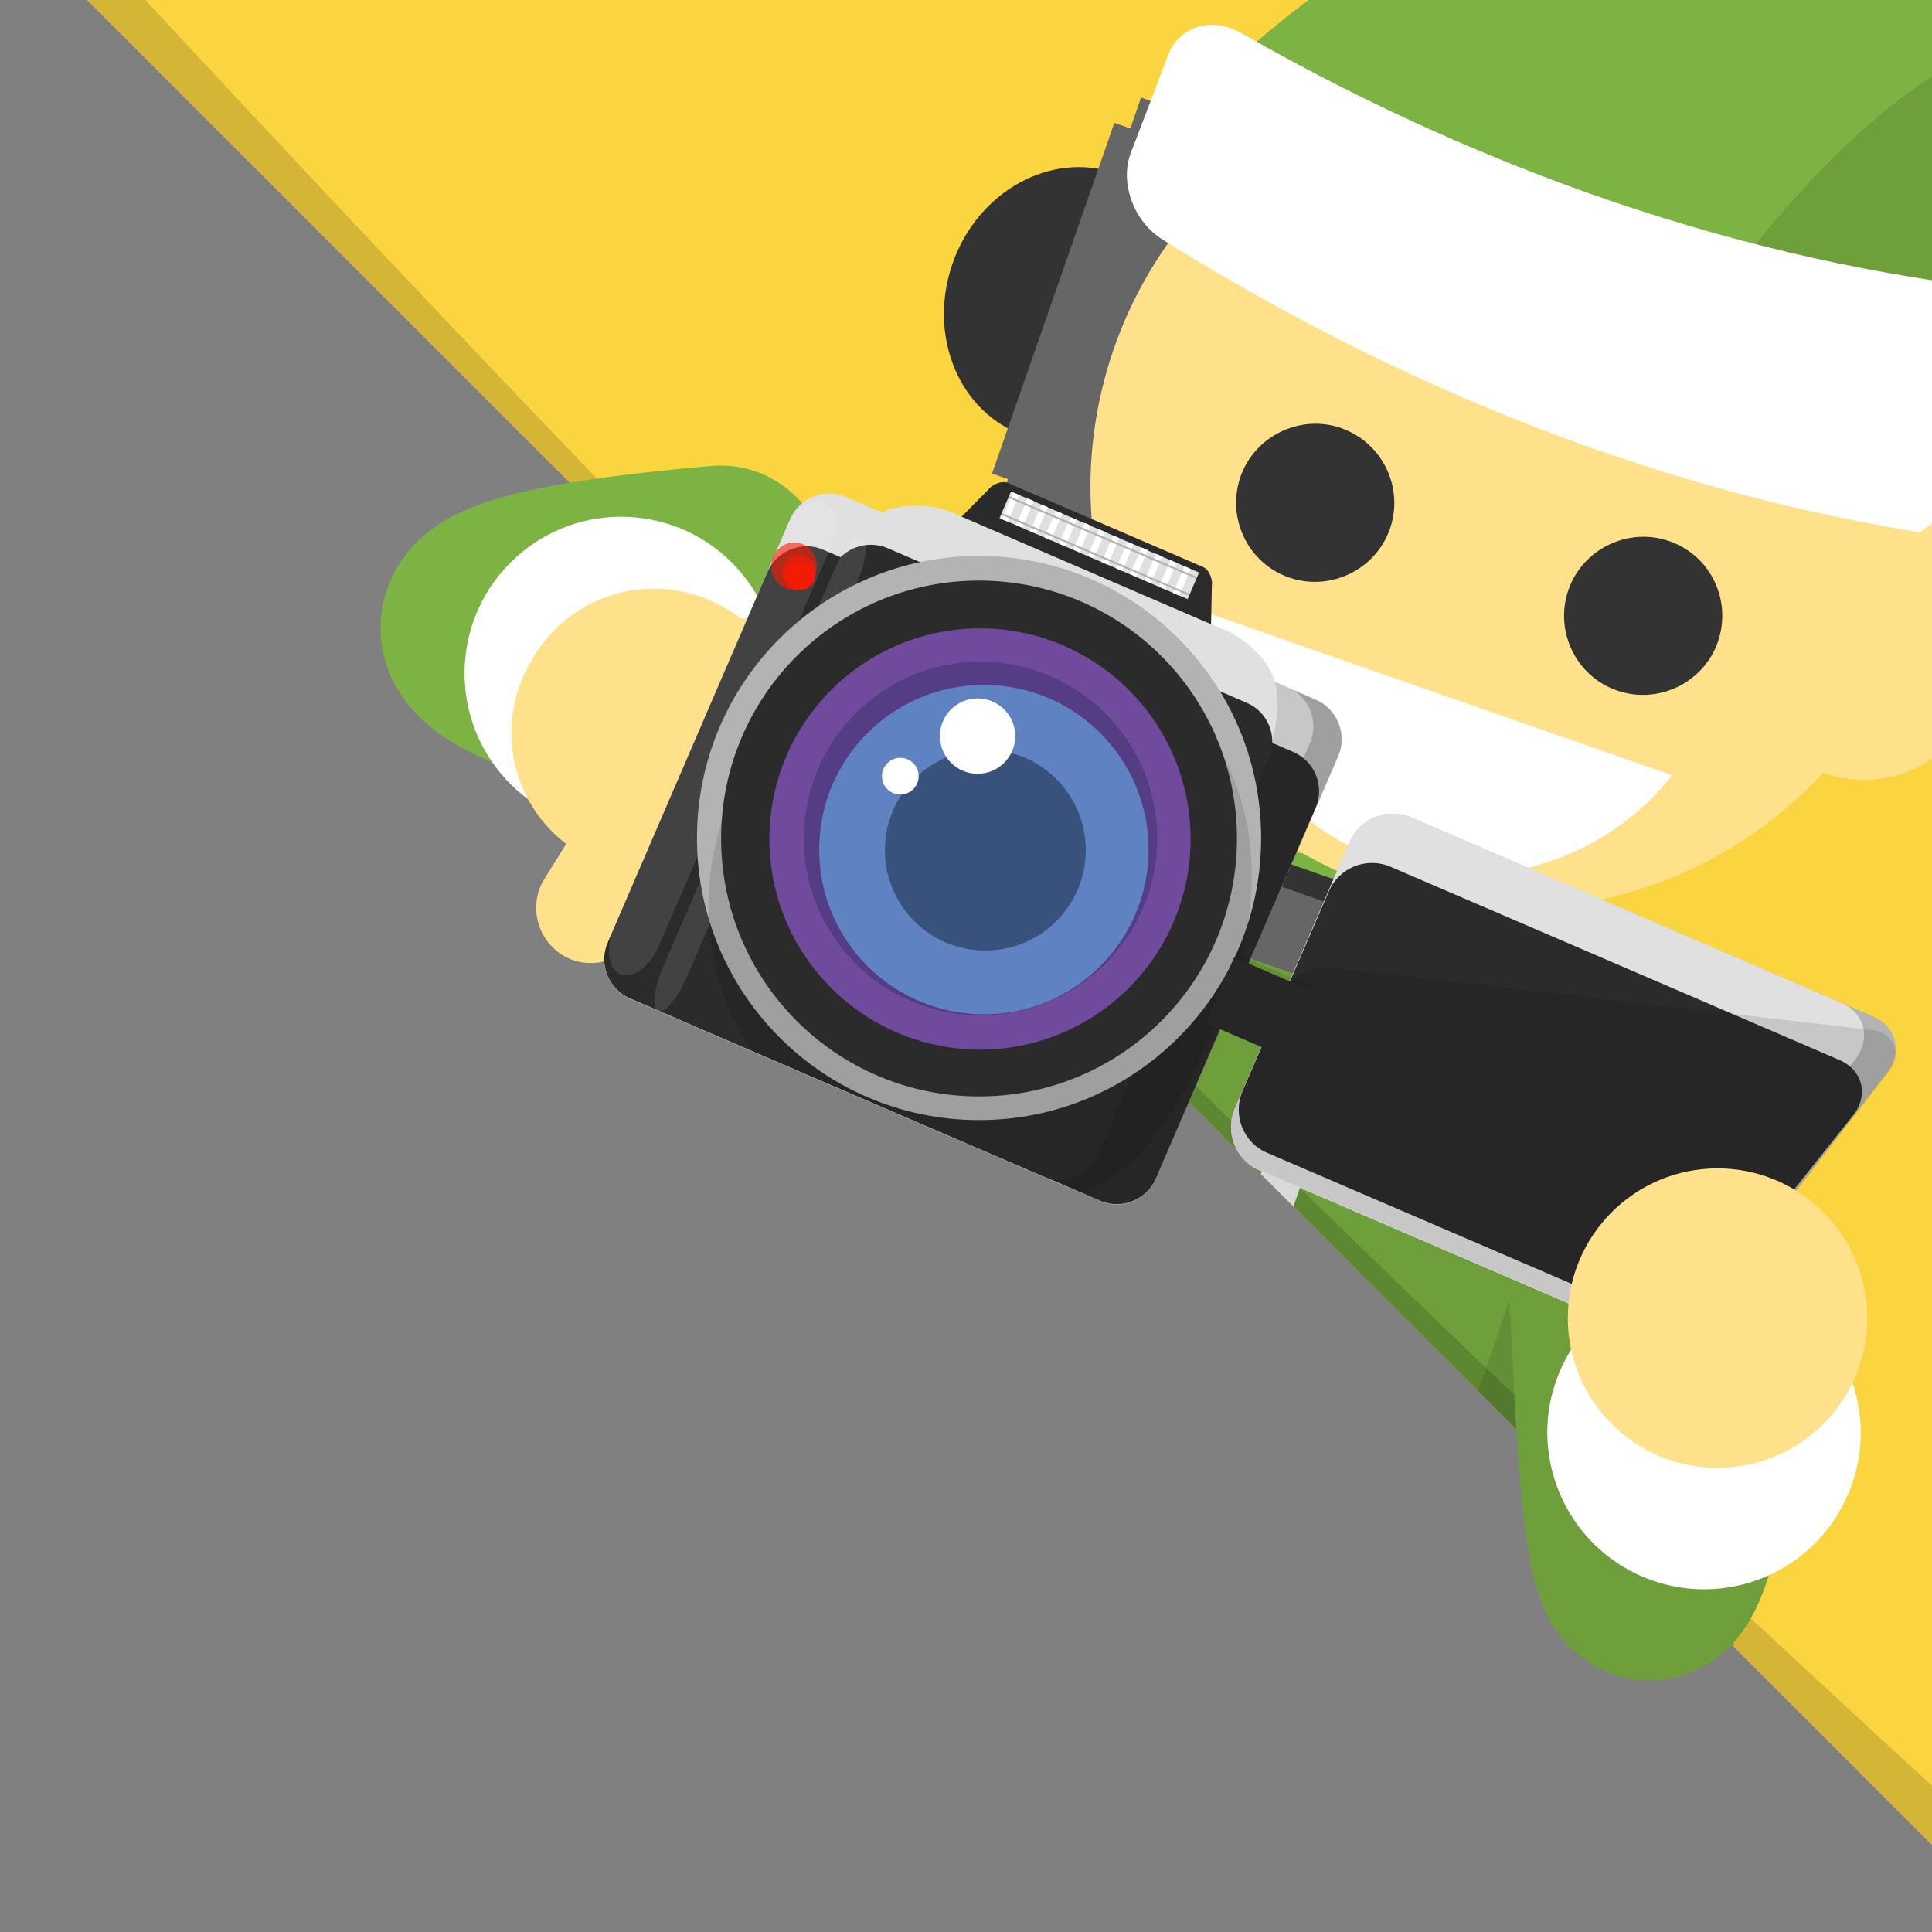 <svg id="art" xmlns="http://www.w3.org/2000/svg" xmlns:xlink="http://www.w3.org/1999/xlink" width="400" height="400" viewBox="0 0 400 400"><rect x="0" y="0" width="400" height="400" fill="#808080" stroke="none"/><style>.st0{opacity:.57;fill:none;stroke:#1976d2;stroke-width:16.38;stroke-linecap:round;stroke-miterlimit:10}.st1{fill:#81d4fa}.st2{fill:#1e88e5}.st3{fill:#f9ce1d}.st4{fill:#25b701}.st5{fill:#fad53f}.st6{fill:#ab47bc}.st7{fill:#9ccc65}.st8{fill:#81d4fa}.st8,.st9{clip-path:url(#SVGID_2_)}.st10{fill:#e53935}.st11{opacity:.11}.st12{fill:none;stroke:#FFF;stroke-width:8.605;stroke-miterlimit:10}.st13{fill:#e53935}.st13,.st14{clip-path:url(#SVGID_2_)}.st14{opacity:.11}.st15{stroke-width:44.227}.st15,.st16{fill:none;stroke:#e53935;stroke-linecap:round;stroke-miterlimit:10}.st16{opacity:.24;stroke-width:39.9}.st17{fill:#FFF}.st18{fill:#ffe18c}.st19{fill:#333}.st20{fill:#666}.st21{stroke:#333;stroke-width:3.868}.st21,.st22{fill:none;stroke-miterlimit:10}.st22{stroke:#666;stroke-width:15.057}.st23{opacity:.15}.st23,.st24{clip-path:url(#SVGID_2_)}.st24{fill:#FFF}.st25{fill:none}.st26{fill:#81d4fa}.st26,.st27{clip-path:url(#SVGID_4_)}.st28,.st29{fill:#039be5}.st29{clip-path:url(#SVGID_4_)}.st30{opacity:.11}.st30,.st31{clip-path:url(#SVGID_4_)}.st31{fill:#FFF}.st32{stroke-width:44.227}.st32,.st33{fill:none;stroke:#039be5;stroke-linecap:round;stroke-miterlimit:10}.st33{opacity:.24;stroke-width:39.9}.st34{fill:#8c5835}.st35{opacity:.57;fill:none;stroke:#1976d2;stroke-width:44.226;stroke-linecap:round;stroke-miterlimit:10}.st36{opacity:.15;clip-path:url(#SVGID_4_)}.st37{fill:#1e88e5}.st37,.st38{clip-path:url(#SVGID_6_)}.st39{fill:#00c05d}.st40{opacity:.15;clip-path:url(#SVGID_6_)}.st41{opacity:.57;stroke-width:44.226}.st41,.st42{fill:none;stroke:#00c05d;stroke-linecap:round;stroke-miterlimit:10}.st42{stroke-width:44.227}.st43{fill:#ebebeb}.st44,.st45{fill:#bd9941}.st45{stroke:#bd9941;stroke-width:5.7;stroke-miterlimit:10}.st46{fill:#40cdde}.st47{fill:#36b04a}.st48{fill:#e5e5e5}.st49{fill:#a98a39}.st50{opacity:.12;fill:none;stroke:#000;stroke-width:44.227;stroke-linecap:round;stroke-miterlimit:10}.st51{fill:#f9ce1d}.st51,.st52{clip-path:url(#SVGID_8_)}.st53{fill:#f57c00}.st54{opacity:.31}.st55{opacity:.35}.st56{opacity:.46;fill:#ffbe8c}.st57{fill:none;stroke:#f57c00;stroke-width:41.987;stroke-linecap:round;stroke-miterlimit:10}.st58{fill:#FFF;stroke:#FFF;stroke-width:12.998}.st58,.st59{stroke-linecap:round;stroke-miterlimit:10}.st59{fill:none;stroke:#000;stroke-width:41.987}.st59,.st60{opacity:.11}.st60,.st61{clip-path:url(#SVGID_8_)}.st61{opacity:.15}.st62{clip-path:url(#SVGID_10_);fill:#f9ce1d}.st63{opacity:.15}.st63,.st64{clip-path:url(#SVGID_10_)}.st65{fill:#764c2e}.st66{fill:#29b6f6}.st67{opacity:.19}.st68{fill:none;stroke:#FFF;stroke-width:8.553;stroke-miterlimit:10}.st69{stroke:#333;stroke-width:3.844}.st69,.st70{fill:none;stroke-miterlimit:10}.st70{stroke:#666;stroke-width:14.966}.st71{clip-path:url(#SVGID_10_);fill:#29b6f6}.st72{opacity:.19}.st72,.st73{clip-path:url(#SVGID_10_)}.st73{fill:#FFF}.st74{fill:none;stroke:#29b6f6;stroke-width:45.004;stroke-linecap:round;stroke-miterlimit:10}.st75{fill:gray}.st76{fill:#4d4d4d}.st77{opacity:.5;fill:#999}.st78{opacity:.3;fill:#919396}.st79{opacity:.5;fill:#919396}.st80{fill:#8a8a8a}.st81{opacity:.5;fill:gray}.st82{fill:#999}.st83{stroke:#29b6f6}.st83,.st84{fill:none;stroke-width:42.867;stroke-linecap:round;stroke-miterlimit:10}.st84{opacity:.19;stroke:#000}.st85{fill:#f9ce1d}.st85,.st86{clip-path:url(#SVGID_12_)}.st87{fill:#8e24aa}.st88{fill:#833f4a}.st89{opacity:.15;clip-path:url(#SVGID_12_)}.st90{fill:none;stroke:#8e24aa;stroke-width:44.227;stroke-linecap:round;stroke-miterlimit:10}.st91{fill:#d4e157}.st92{opacity:.1}.st93{fill:#ef5350}.st94{opacity:.2;fill:#231f20}.st95{opacity:.11;fill:none;stroke:#000;stroke-width:44.227;stroke-linecap:round;stroke-miterlimit:10}.st96{fill:#25b701}.st96,.st97,.st98{clip-path:url(#SVGID_14_)}.st98{stroke:#f9ce1d}.st98,.st99{fill:none;stroke-width:45.281;stroke-linecap:round;stroke-miterlimit:10}.st99{opacity:.11;stroke:#000}.st99,.st100{clip-path:url(#SVGID_14_)}.st100{opacity:.15}.st101{fill:#2b2b2b}.st102{fill:#848484}.st103{fill:#e0e0e0}.st104{opacity:.12}.st105{fill:#704a9a}.st106{fill:#553d83}.st107{fill:#5f81c0}.st108{fill:#39527c}.st109{fill:#ab47bc}.st109,.st110{clip-path:url(#SVGID_16_)}.st111{fill:none;stroke:#e53935;stroke-width:62.7;stroke-miterlimit:10}.st112{opacity:.15;fill:#231f20}.st113{fill:#ef9a9a}.st114{fill:#f7caad}.st115{fill:#212121}.st116{opacity:.11}.st116,.st117{clip-path:url(#SVGID_16_)}.st117{opacity:.15}.st118{fill:#9ccc65}.st118,.st119{clip-path:url(#SVGID_18_)}.st120{fill:#1976d2}.st121{opacity:.15;clip-path:url(#SVGID_18_)}.st122{fill:none;stroke:#1976d2;stroke-width:44.227;stroke-linecap:round;stroke-miterlimit:10}.st123{fill:#00518b}.st124{fill:#00b9f1}.st125{fill:#eef8fd}.st126,.st127{fill:#524fa0}.st127{stroke:#524fa0;stroke-width:4.275}.st128{fill:none;stroke:#FFF;stroke-width:11.4}.st129{fill:#00adee}.st130{fill:#69cdf5}.st131{opacity:.9}.st132{fill:none;stroke:#f0efe3;stroke-width:1.71}.st133{fill:none;stroke:#FFF;stroke-width:1.425}.st134{fill:#fad53f}.st134,.st135{clip-path:url(#SVGID_20_)}.st136,.st137{fill:#7cb342}.st137{opacity:.57}.st138{opacity:.15;clip-path:url(#SVGID_20_)}.st139{fill:none;stroke:#7cb342;stroke-width:44.227;stroke-linecap:round;stroke-miterlimit:10}.st140{fill:#b3b3b3}.st141{opacity:.6}.st142{fill:#ff1900}.st143{fill:#704a9c}.st144{fill:#553d85}.st145{fill:#5f83c2}</style><g id="videos_2"><path class="st25" d="M-50 0h450v450H-50z"/><defs><path id="SVGID_19_" d="M400 382L18 0h382z"/></defs><clipPath id="SVGID_2_"><use xlink:href="#SVGID_19_" overflow="visible"/></clipPath><path clip-path="url(#SVGID_2_)" fill="#fad53f" d="M-16.1-17.1h455.9v408H-16.1z"/><g class="st9"><path class="st136" d="M327.6 329.9l12.8-36.6c16.1-46.1-8.2-96.5-54.3-112.6-46.1-16.1-96.5 8.3-112.5 54.4l-12.8 36.6 166.8 58.2z"/><path class="st11" d="M299.8 186.9c31.4 18.5 22.7 53.9 8.3 95.2l-12.8 36.6 32.3 11.3 12.8-36.6c14.4-41.4-3.6-86-40.6-106.5z"/><path class="st11" d="M299.8 186.9c31.4 18.5-136.3-1.6-150.7 39.7l39.5 54.8 139.1 48.5 12.8-36.6c14.3-41.3-3.7-85.9-40.7-106.4z"/><path class="st12" d="M287.2 181.1l-41.9 120.1"/><path class="st136" d="M371.8 245c.8-11.8-8.1-22.1-19.9-23-11.8-.8-22.1 8.1-23 19.9 0 .7-1.5 33.4-11.2 84.5l41.1 14.4c11-56 12.7-92.8 13-95.8z"/><path class="st137" d="M371.8 245c.8-11.8-8.1-22.1-19.9-23-11.8-.8-22.1 8.1-23 19.9 0 .7-1.5 33.4-11.2 84.5l41.1 14.4c11-56 12.7-92.8 13-95.8z"/><path class="st19" d="M234.2 37.4c-1-.5-2-1.1-3.2-1.5-13.4-4.7-28.6 3.7-33.8 18.7-5.2 15 1.4 30.9 14.9 35.6 1.1.4 2.3.6 3.4.8l18.7-53.6z"/><path class="st20" d="M236.248 20.2l18.412 6.422-29.835 85.545-18.412-6.42z"/><path class="st20" d="M230.717 25.44l18.412 6.42-25.325 72.61-18.412-6.422z"/><path class="st18" d="M395.8 129.2c-15.7 45.6-65.4 69.9-111 54.3-45.7-15.7-69.9-65.4-54.3-111 15.7-45.6 65.4-69.9 111-54.3 45.7 15.7 70 65.4 54.3 111z"/><path class="st136" d="M248.8 19.2s111.6-118.4 202.6-3.7c0 0-56.3 1.7-36.7 59.7l-165.9-56z"/><path class="st11" d="M358.3 57.4s55.1-78.6 93.1-41.9c0 0-56.3 1.7-36.7 59.7l-56.4-17.8z"/><path class="st17" d="M420 99.4c-2.3 7.4-9.1 12.8-15.1 11.9-54.2-7.5-110.5-28.1-164.2-61.7-6-3.7-8.9-11.8-6.6-17.9 2.6-6.7 5.1-13.4 7.7-20.2 2.3-6.1 9.1-8.1 15.1-4.7 54.2 31 110.5 48.9 164.2 53.8 6 .5 8.9 6.8 6.6 14.2-2.6 8.4-5.1 16.5-7.7 24.6zM250.3 127c-.2 22.4 13.8 43.5 36.2 51.2 22.2 7.6 46-.2 59.7-17.7L250.3 127z"/><path class="st21" d="M219.6 97.5c-.9 2.7-6.3 28.7-6.3 28.7"/><path class="st22" d="M216.9 88c-.9 2.7-1.3 85.9-1.3 85.9l44.2 15.4"/><path class="st20" d="M280.5 206l-24.1-8.4c-2.8-1-4.2-4-3.2-6.7l3.5-10c1-2.8 4-4.2 6.7-3.2l24.1 8.4c2.8 1 4.2 4 3.2 6.7l-3.5 10c-.9 2.7-3.9 4.1-6.7 3.2z"/><path class="st19" d="M290.8 192.5l-.1.2c1-2.8-.5-5.8-3.2-6.7l-24.1-8.4c-2.8-1-5.8.5-6.7 3.2l.1-.2 34 11.9zM287.8 109.4c-2.9 8.5-12.3 13.1-20.8 10.2-8.6-2.9-13.1-12.3-10.2-20.8 2.9-8.5 12.3-13.1 20.8-10.2 8.6 3 13.1 12.3 10.2 20.8zM355.7 132.8c-2.9 8.5-12.3 13.1-20.8 10.2-8.6-2.9-13.1-12.3-10.2-20.8 2.9-8.5 12.3-13.1 20.8-10.2 8.6 2.9 13.1 12.2 10.2 20.8z"/><path class="st18" d="M394.7 112.1l40.4-28s-17.4 101.8-66.4 71.8l26-43.8z"/></g><path d="M30.1 0C148.6 127.8 269.2 250 400 369.7V383C272.6 255.6 144.2 127.3 16.9 0h13.2z" class="st23"/><g><path class="st139" d="M213.6 171.6c-37.6-20.7-189-42.2-64.4-53.1"/><path class="st17" d="M106.7 115.5c13.2-12.1 33.7-11.2 45.8 2s11.2 33.7-2 45.8-33.7 11.2-45.8-2-11.2-33.7 2-45.8"/><path class="st18" d="M120.5 176.9l-1-.6c-13.5-8.4-17.7-26.2-9.3-39.8l.6-1c8.4-13.5 26.2-17.7 39.8-9.3l1 .6-31.1 50.1z"/><path class="st18" d="M119.2 176.1l1 .6c13.5 8.4 31.4 4.3 39.8-9.3l.6-1c8.4-13.5 4.3-31.4-9.3-39.8l-1-.6-31.1 50.1z"/><path class="st18" d="M116.4 197.7c-5.3-3.3-7-10.4-3.7-15.7l30.2-48.6c3.3-5.3 10.4-7 15.7-3.7 5.3 3.3 7 10.4 3.7 15.7L132.1 194c-3.4 5.3-10.4 7-15.7 3.7z"/><g><path class="st139" d="M333.2 243.3c2.5 24.7 2.5 129.3 16.2 58"/><path class="st95" d="M333.2 243.3c2.5 24.7 2.5 129.3 16.2 58"/><path class="st17" d="M382.2 310.3c7.6-16.2.5-35.5-15.7-43.1s-35.5-.5-43.1 15.7c-7.6 16.2-.5 35.5 15.7 43.1 16.3 7.6 35.6.5 43.1-15.7"/></g><g id="XMLID_4_"><path class="st140" d="M239.3 244.1c-1.9 4.4-7.1 6.5-11.5 4.6l-97.4-41.9c-4.4-1.9-6.5-7.1-4.6-11.5l37.8-87.7c1.9-4.4 7.1-6.5 11.5-4.6l97.4 41.9c4.4 1.9 6.5 7.1 4.6 11.5l-37.8 87.7z"/><path class="st103" d="M233.4 241.5c-1.9 4.4-7.1 6.5-11.5 4.6l-91.5-39.4c-4.4-1.9-6.5-7.1-4.6-11.5l37.8-87.7c1.9-4.4 7.1-6.5 11.5-4.6l91.5 39.4c4.4 1.9 6.5 7.1 4.6 11.5l-37.8 87.7z"/><path class="st103" d="M233.4 241.5c-1.9 4.4-7.1 6.5-11.5 4.6l-91.5-39.4c-4.4-1.9-6.5-7.1-4.6-11.5l37.8-87.7c1.9-4.4 7.1-6.5 11.5-4.6l91.5 39.4c4.4 1.9 6.5 7.1 4.6 11.5l-37.8 87.7z"/><path class="st101" d="M170.4 113.8c-4.4-1.9-9.6.2-11.5 4.6l-33.1 76.8c-1.9 4.4.2 9.6 4.6 11.5l97.4 41.9c4.4 1.9 9.6-.2 11.5-4.6l33.1-76.8c1.9-4.4-.2-9.6-4.6-11.5l-97.4-41.9z"/><path class="st11" d="M227.4 248.5l-67-28.9c-4.7-2-6.9-7.5-4.9-12.2l37.4-86.7c2-4.7 7.5-6.9 12.2-4.9l67 28.9c4.7 2 6.9 7.5 4.9 12.2l-37.4 86.7c-2 4.8-7.5 6.9-12.2 4.9z"/><path class="st140" d="M352.5 271.4c-3.3 4.3-10.1 6-15 3.9l-76.7-33c-5-2.1-7.3-7.9-5.1-12.9l23.7-55c2.1-5 7.9-7.3 12.9-5.1l95.4 41.1c5 2.1 6.3 7.4 3 11.7l-38.2 49.3z"/><path class="st103" d="M345.9 268.6c-3.3 4.3-10.1 6-15 3.9l-70.1-30.2c-5-2.1-7.3-7.9-5.1-12.9l23.7-55c2.1-5 7.9-7.3 12.9-5.1l88.8 38.3c5 2.1 6.3 7.4 3 11.7l-38.2 49.3z"/><path class="st103" d="M345.9 268.6c-3.3 4.3-10.1 6-15 3.9l-70.1-30.2c-5-2.1-7.3-7.9-5.1-12.9l23.7-55c2.1-5 7.9-7.3 12.9-5.1l88.8 38.3c5 2.1 6.3 7.4 3 11.7l-38.2 49.3z"/><path class="st101" d="M354.2 267.9c-3.4 4.2-10.2 6-15.1 3.8l-76.7-33c-5-2.1-7.3-7.9-5.1-12.9l17.8-41.2c2.1-5 7.9-7.3 12.9-5.1l92.7 39.9c5 2.1 6.3 7.4 2.9 11.6l-29.4 36.9z"/><path class="st11" d="M337.1 275.1l-76.6-33c-4.8-2.1-7-7.7-5-12.5l10.2-23.6c1.7-3.9 5.6-6.2 9.8-5.7l112.5 13c3.9.5 5.8 5 3.4 8.1L353 271c-3.7 4.9-10.3 6.6-15.9 4.1z"/><path class="st103" d="M226.8 238.7c-1.9 4.4-7.1 6.5-11.5 4.6l-73.4-31.6c-4.4-1.9-6.5-7.1-4.6-11.5l35.6-82.6c1.9-4.4 6.4-9.6 9.9-11.5 3.5-1.9 10.1-1.8 14.5.1l56.6 24.4c4.4 1.9 9 6.6 10 10.5 1.1 3.9.4 10.7-1.5 15.1l-35.6 82.5z"/><path class="st140" d="M237.3 136.2c-.8 1.8-5.2 1.6-6.2 1.2L206.9 127c-1-.4-4.2-3.5-3.4-5.3l15.1-11.5c.2-.5.9-.7 1.4-.5l14.5 6.2c.6.2.9.9.6 1.4l2.2 18.9z"/><path class="st140" d="M234.6 115.9l-14.5-6.2c-.6-.2-1.2 0-1.4.5l-7 11.3 20.2 8.7 3.4-12.9c.1-.5-.2-1.2-.7-1.4z"/><path class="st101" d="M250.6 136.3c-.2.5-2 .2-4-.6l-49.3-21.2c-2-.8-3.4-2-3.2-2.5l10.6-10.7c.2-.5 2.4-2 4-1.3l40.4 17.4c1.6.7 2 3.3 1.8 3.8l-.3 15.1z"/><path class="st103" d="M209.313 101.76l38.94 16.774-2.373 5.51-38.94-16.773z"/><path class="st17" d="M209.74 101.957l1.285.553-2.374 5.51-1.285-.553zM212.765 103.18l1.286.553-2.373 5.51-1.286-.554zM215.66 104.454l1.285.554-2.373 5.51-1.286-.554zM218.646 105.768l1.286.554-2.374 5.51-1.286-.554zM221.632 107.082l1.286.554-2.373 5.51-1.286-.553zM224.567 108.265l1.285.554-2.373 5.51-1.287-.554zM227.553 109.58l1.286.553-2.375 5.51-1.286-.553zM230.448 110.854l1.285.554-2.373 5.51-1.286-.553zM233.434 112.17l1.286.552-2.374 5.51-1.286-.553zM236.368 113.35l1.286.555-2.374 5.51-1.285-.553zM239.355 114.666l1.285.554-2.373 5.51-1.286-.554zM242.34 115.98l1.287.554-2.374 5.51-1.285-.554zM245.236 117.255l1.285.554-2.372 5.51-1.286-.555z"/><path class="st140" d="M208.985 102.732l38.848 16.733-.158.368-38.848-16.734zM207.494 106.24l38.848 16.735-.158.368-38.848-16.734z"/><path class="st103" d="M226.8 238.7c-1.9 4.4-7.1 6.5-11.5 4.6l-73.4-31.6c-4.4-1.9-6.5-7.1-4.6-11.5l35.6-82.6c1.9-4.4 6.4-9.6 9.9-11.5 3.5-1.9 10.1-1.8 14.5.1l56.6 24.4c4.4 1.9 9 6.6 10 10.5 1.1 3.9.4 10.7-1.5 15.1l-35.6 82.5z"/><path class="st101" d="M227.4 238.9c-1.9 4.5-7.1 6.5-11.6 4.6l-74.3-32c-4.5-1.9-6.5-7.1-4.6-11.6l35.3-81.8c1.9-4.5 7.1-6.5 11.6-4.6l74.3 32c4.5 1.9 6.5 7.1 4.6 11.6l-35.3 81.8z"/><path class="st11 st17" d="M142.2 202.3c-1.9 4.4-4.6 7.6-5.9 7-1.4-.6-.9-4.7 1-9.1l35.3-81.9c1.9-4.4 4.6-7.6 5.9-7 1.4.6.9 4.7-1 9.1l-35.3 81.9zM136.4 195.9c-1.9 4.3-5.5 6.9-8 5.8-2.5-1.1-3.1-5.5-1.2-9.8l35.4-82.2c1.9-4.3 5.5-6.9 8-5.8 2.5 1.1 3.1 5.5 1.2 9.8l-35.4 82.2z"/><ellipse transform="rotate(7.207 165.613 119.465)" class="st141 st142" cx="165.6" cy="119.4" rx="3.2" ry="2.8"/><ellipse transform="rotate(7.207 164.375 117.204)" class="st141 st142" cx="164.4" cy="117.2" rx="4.7" ry="4.9"/><ellipse transform="rotate(7.207 165.415 118.56)" class="st141 st142" cx="165.4" cy="118.5" rx="3.5" ry="3.7"/><circle class="st140" cx="202.7" cy="173.5" r="58.4"/><path class="st11" d="M253.3 208.4c12.8-29.6 4.7-61.6-25-74.4-29.6-12.8-64 .9-76.8 30.5-8 18.5-5.5 38.5 4.1 53l68.2 29.4c14.2-5 21.5-20 29.5-38.5z"/><circle class="st101" cx="202.7" cy="173.6" r="53.4"/><circle class="st143" cx="202.9" cy="173.7" r="43.6"/><circle class="st144" cx="203" cy="173.6" r="36.6"/><circle class="st145" cx="203.7" cy="175.9" r="34.1"/><circle class="st108" cx="204" cy="176" r="20.8"/><circle class="st17" cx="202.4" cy="152.4" r="7.8"/><circle class="st17" cx="186.4" cy="160.7" r="3.8"/><path class="st101" d="M255.512 198.213l15.612 6.725-5.855 13.592-15.613-6.725z"/><path class="st11" d="M255.89 197.472l15.612 6.725-6.17 14.327-15.614-6.725z"/></g><circle class="st18" cx="355.6" cy="272.9" r="31"/></g></g></svg>